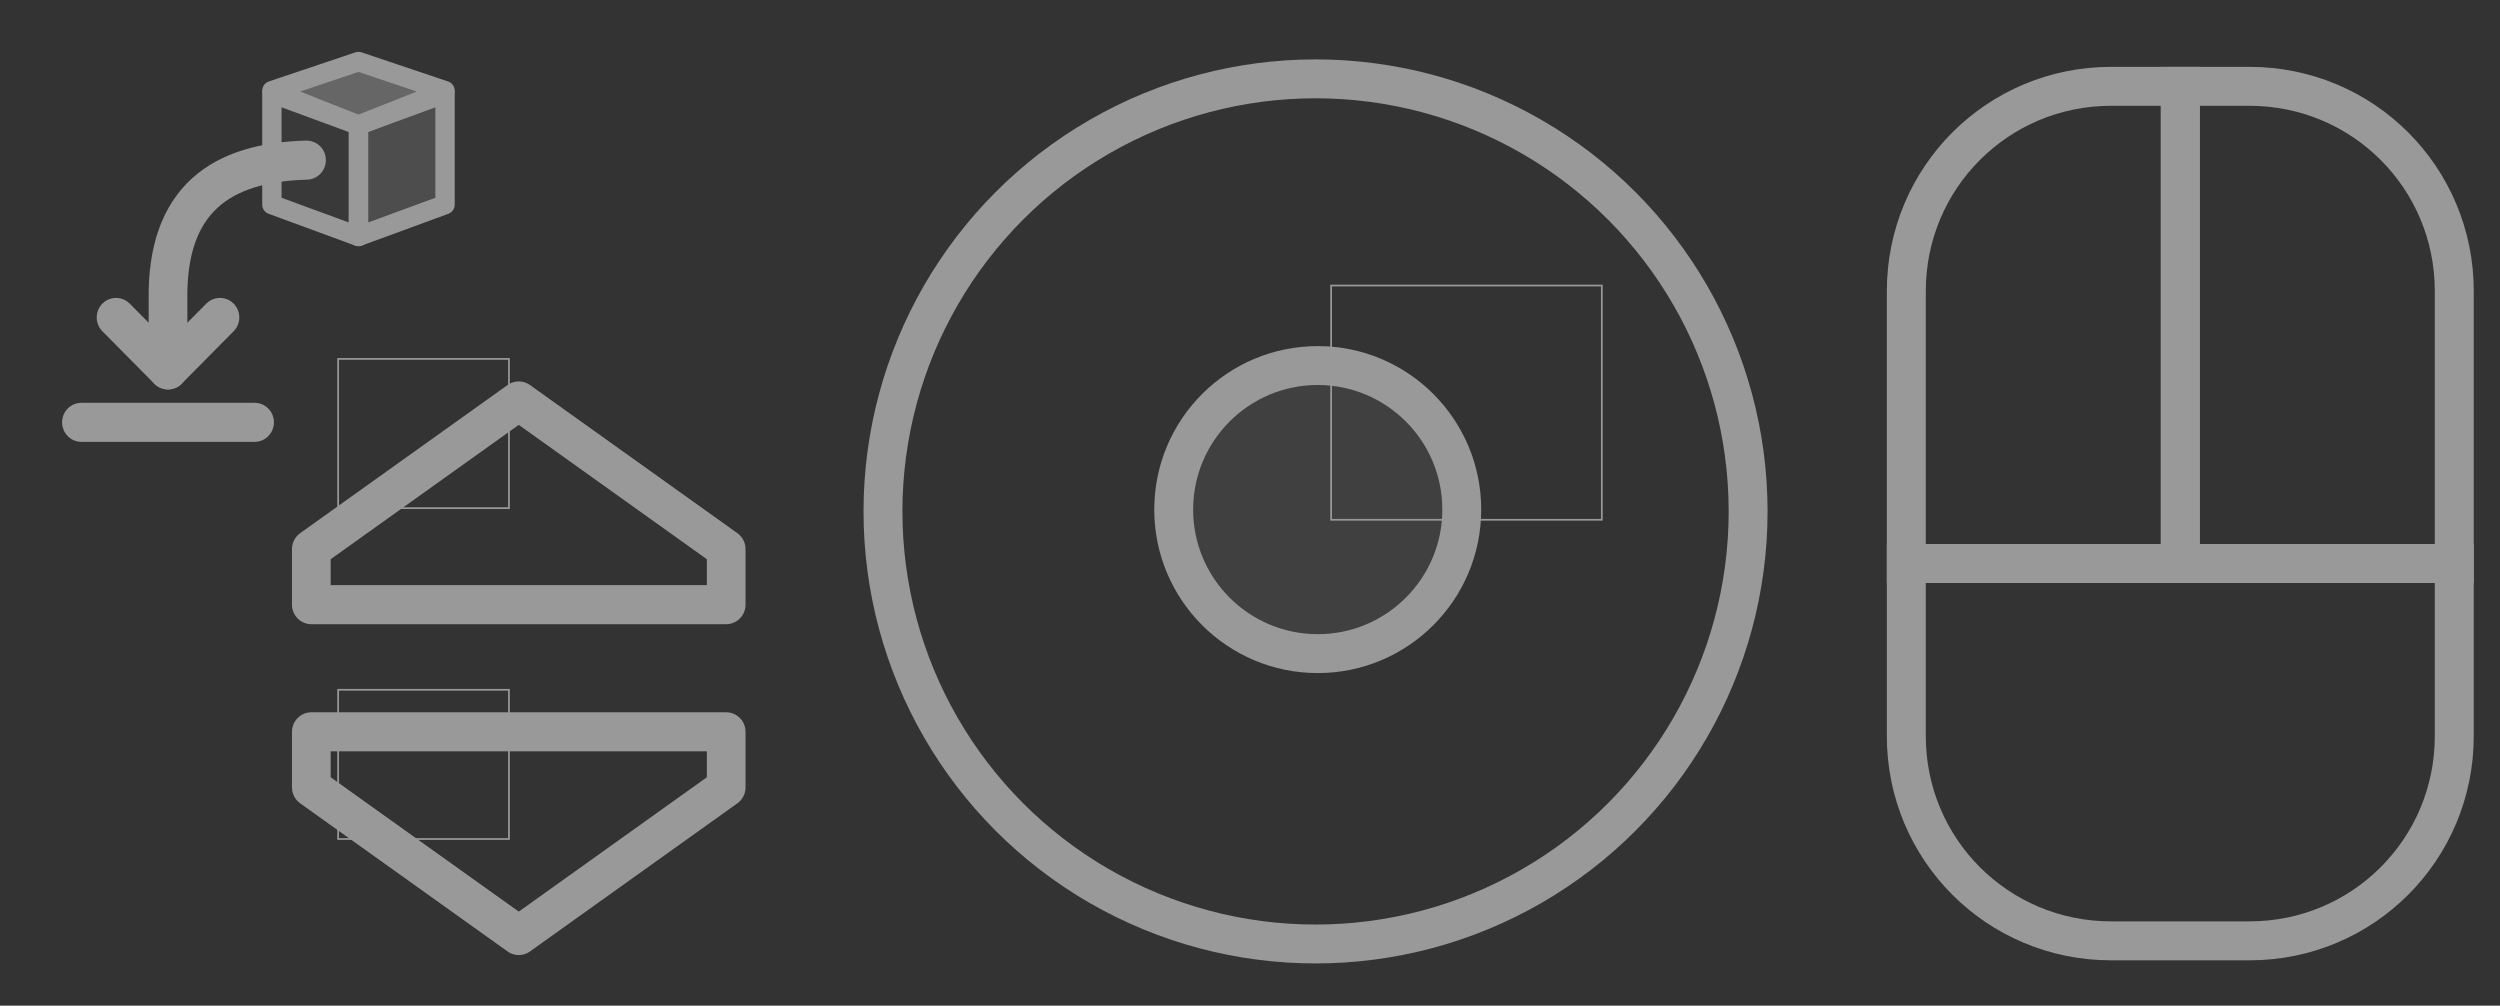 <?xml version="1.0" encoding="UTF-8" standalone="no"?>
<!-- Created with Inkscape (http://www.inkscape.org/) -->

<svg
   xmlns:dc="http://purl.org/dc/elements/1.1/"
   xmlns:cc="http://creativecommons.org/ns#"
   xmlns:rdf="http://www.w3.org/1999/02/22-rdf-syntax-ns#"
   xmlns:svg="http://www.w3.org/2000/svg"
   xmlns="http://www.w3.org/2000/svg"
   xmlns:sodipodi="http://sodipodi.sourceforge.net/DTD/sodipodi-0.dtd"
   xmlns:inkscape="http://www.inkscape.org/namespaces/inkscape"
   width="385.678mm"
   height="155.143mm"
   viewBox="0 0 385.678 155.143"
   version="1.1"
   id="svg8"
   inkscape:version="0.92.1 r15371"
   sodipodi:docname="controls.svg"
   inkscape:export-filename="/home/warr/git/gitlab.com/sztest/szutilpack/szutil_controlhud/textures/szutil_controlhud_base.png"
   inkscape:export-xdpi="21.074575"
   inkscape:export-ydpi="21.074575">
  <rect x="0" y="0" width="385.678" height="155.143" fill="#333333" stroke="none"/>
  <defs
     id="defs2">
    <filter
       height="1.593"
       y="-0.296"
       width="2.032"
       x="-0.516"
       id="filter5306"
       style="color-interpolation-filters:sRGB"
       inkscape:collect="always">
      <feGaussianBlur
         id="feGaussianBlur5308"
         stdDeviation="4.755"
         inkscape:collect="always" />
    </filter>
    <filter
       height="1.593"
       y="-0.296"
       width="2.032"
       x="-0.516"
       id="filter5310"
       style="color-interpolation-filters:sRGB"
       inkscape:collect="always">
      <feGaussianBlur
         id="feGaussianBlur5312"
         stdDeviation="4.755"
         inkscape:collect="always" />
    </filter>
    <filter
       height="1.535"
       y="-0.268"
       width="1.589"
       x="-0.294"
       id="filter5302"
       style="color-interpolation-filters:sRGB"
       inkscape:collect="always">
      <feGaussianBlur
         id="feGaussianBlur5304"
         stdDeviation="4.755"
         inkscape:collect="always" />
    </filter>
    <filter
       height="2.149"
       y="-0.574"
       width="1.457"
       x="-0.228"
       id="filter5298"
       style="color-interpolation-filters:sRGB"
       inkscape:collect="always">
      <feGaussianBlur
         id="feGaussianBlur5300"
         stdDeviation="4.755"
         inkscape:collect="always" />
    </filter>
    <filter
       height="1.687"
       y="-0.344"
       width="1.712"
       x="-0.356"
       id="filter5330"
       style="color-interpolation-filters:sRGB"
       inkscape:collect="always">
      <feGaussianBlur
         id="feGaussianBlur5332"
         stdDeviation="4.755"
         inkscape:collect="always" />
    </filter>
    <filter
       height="1.687"
       y="-0.344"
       width="1.712"
       x="-0.356"
       id="filter5322"
       style="color-interpolation-filters:sRGB"
       inkscape:collect="always">
      <feGaussianBlur
         id="feGaussianBlur5324"
         stdDeviation="4.755"
         inkscape:collect="always" />
    </filter>
    <filter
       height="1.712"
       y="-0.356"
       width="1.687"
       x="-0.344"
       id="filter5318"
       style="color-interpolation-filters:sRGB"
       inkscape:collect="always">
      <feGaussianBlur
         id="feGaussianBlur5320"
         stdDeviation="4.755"
         inkscape:collect="always" />
    </filter>
    <filter
       inkscape:collect="always"
       style="color-interpolation-filters:sRGB"
       id="filter5711"
       x="-0.175"
       width="1.351"
       y="-0.101"
       height="1.202">
      <feGaussianBlur
         inkscape:collect="always"
         stdDeviation="3.086"
         id="feGaussianBlur5713" />
    </filter>
    <filter
       inkscape:collect="always"
       style="color-interpolation-filters:sRGB"
       id="filter5715"
       x="-0.175"
       width="1.351"
       y="-0.101"
       height="1.202">
      <feGaussianBlur
         inkscape:collect="always"
         stdDeviation="3.086"
         id="feGaussianBlur5717" />
    </filter>
    <filter
       inkscape:collect="always"
       style="color-interpolation-filters:sRGB"
       id="filter5939"
       x="-0.09"
       width="1.179"
       y="-0.079"
       height="1.158">
      <feGaussianBlur
         inkscape:collect="always"
         stdDeviation="1.264"
         id="feGaussianBlur5941" />
    </filter>
    <filter
       inkscape:collect="always"
       style="color-interpolation-filters:sRGB"
       id="filter7542">
      <feGaussianBlur
         inkscape:collect="always"
         stdDeviation="3.963"
         id="feGaussianBlur7544" />
    </filter>
    <filter
       inkscape:collect="always"
       style="color-interpolation-filters:sRGB"
       id="filter7546">
      <feGaussianBlur
         inkscape:collect="always"
         stdDeviation="3.963"
         id="feGaussianBlur7548" />
    </filter>
    <filter
       inkscape:collect="always"
       style="color-interpolation-filters:sRGB"
       id="filter7550">
      <feGaussianBlur
         inkscape:collect="always"
         stdDeviation="3.963"
         id="feGaussianBlur7552" />
    </filter>
    <filter
       inkscape:collect="always"
       style="color-interpolation-filters:sRGB"
       id="filter7554">
      <feGaussianBlur
         inkscape:collect="always"
         stdDeviation="3.963"
         id="feGaussianBlur7556" />
    </filter>
    <filter
       inkscape:collect="always"
       style="color-interpolation-filters:sRGB"
       id="filter7558">
      <feGaussianBlur
         inkscape:collect="always"
         stdDeviation="14.978"
         id="feGaussianBlur7560" />
    </filter>
    <filter
       inkscape:collect="always"
       style="color-interpolation-filters:sRGB"
       id="filter7562"
       x="-0.161"
       width="1.322"
       y="-0.162"
       height="1.324">
      <feGaussianBlur
         inkscape:collect="always"
         stdDeviation="3.963"
         id="feGaussianBlur7564" />
    </filter>
    <filter
       inkscape:collect="always"
       style="color-interpolation-filters:sRGB"
       id="filter7566"
       x="-0.148"
       width="1.296"
       y="-0.116"
       height="1.232">
      <feGaussianBlur
         inkscape:collect="always"
         stdDeviation="6.247"
         id="feGaussianBlur7568" />
    </filter>
    <filter
       inkscape:collect="always"
       style="color-interpolation-filters:sRGB"
       id="filter7570"
       x="-0.143"
       width="1.285"
       y="-0.143"
       height="1.285">
      <feGaussianBlur
         inkscape:collect="always"
         stdDeviation="14.978"
         id="feGaussianBlur7572" />
    </filter>
    <filter
       inkscape:collect="always"
       style="color-interpolation-filters:sRGB"
       id="filter7574"
       x="-0.143"
       width="1.285"
       y="-0.143"
       height="1.285">
      <feGaussianBlur
         inkscape:collect="always"
         stdDeviation="3.963"
         id="feGaussianBlur7576" />
    </filter>
    <filter
       inkscape:collect="always"
       style="color-interpolation-filters:sRGB"
       id="filter7578"
       x="-0.143"
       width="1.285"
       y="-0.143"
       height="1.285">
      <feGaussianBlur
         inkscape:collect="always"
         stdDeviation="3.963"
         id="feGaussianBlur7580" />
    </filter>
    <filter
       inkscape:collect="always"
       style="color-interpolation-filters:sRGB"
       id="filter7582"
       x="-0.143"
       width="1.285"
       y="-0.143"
       height="1.285">
      <feGaussianBlur
         inkscape:collect="always"
         stdDeviation="3.963"
         id="feGaussianBlur7584" />
    </filter>
    <filter
       inkscape:collect="always"
       style="color-interpolation-filters:sRGB"
       id="filter7586"
       x="-0.187"
       width="1.374"
       y="-0.101"
       height="1.202">
      <feGaussianBlur
         inkscape:collect="always"
         stdDeviation="3.963"
         id="feGaussianBlur7588" />
    </filter>
    <filter
       inkscape:collect="always"
       style="color-interpolation-filters:sRGB"
       id="filter7590"
       x="-0.187"
       width="1.374"
       y="-0.101"
       height="1.202">
      <feGaussianBlur
         inkscape:collect="always"
         stdDeviation="3.963"
         id="feGaussianBlur7592" />
    </filter>
    <filter
       inkscape:collect="always"
       style="color-interpolation-filters:sRGB"
       id="filter7594"
       x="-0.101"
       width="1.202"
       y="-0.187"
       height="1.374">
      <feGaussianBlur
         inkscape:collect="always"
         stdDeviation="3.963"
         id="feGaussianBlur7596" />
    </filter>
    <filter
       inkscape:collect="always"
       style="color-interpolation-filters:sRGB"
       id="filter7598"
       x="-0.101"
       width="1.202"
       y="-0.187"
       height="1.374">
      <feGaussianBlur
         inkscape:collect="always"
         stdDeviation="3.963"
         id="feGaussianBlur7600" />
    </filter>
  </defs>
  <sodipodi:namedview
     id="base"
     pagecolor="#ffffff"
     bordercolor="#666666"
     borderopacity="1.0"
     inkscape:pageopacity="0.0"
     inkscape:pageshadow="2"
     inkscape:zoom="0.57008372"
     inkscape:cx="702.52839"
     inkscape:cy="293.1827"
     inkscape:document-units="mm"
     inkscape:current-layer="layer1"
     showgrid="false"
     inkscape:snap-global="true"
     inkscape:pagecheckerboard="true"
     inkscape:snap-bbox="true"
     inkscape:snap-object-midpoints="true"
     inkscape:snap-center="true"
     fit-margin-top="0"
     fit-margin-left="0"
     fit-margin-right="0"
     fit-margin-bottom="0" />
  <g
     inkscape:label="Base"
     inkscape:groupmode="layer"
     id="layer1"
     transform="translate(281.793,-86.513)"
     style="display:inline">
    <g
       id="g4682"
       transform="matrix(1.908,0,0,1.908,-165.969,-82.565)"
       style="opacity:0.5;fill:none;fill-opacity:1;stroke:#ffffff;stroke-width:3.144;stroke-linejoin:miter;stroke-miterlimit:4;stroke-dasharray:none;stroke-opacity:1;paint-order:fill markers stroke">
      <path
         transform="scale(0.265)"
         id="path4670"
         d="m 352.568,506.326 v 52.654 c 0,34.615 27.867,62.482 62.482,62.482 h 42.227 c 34.615,0 62.482,-27.867 62.482,-62.482 v -52.654 z"
         style="color:#000000;display:inline;overflow:visible;visibility:visible;fill:none;fill-opacity:1;fill-rule:evenodd;stroke:#ffffff;stroke-width:11.883;stroke-linecap:round;stroke-linejoin:miter;stroke-miterlimit:4;stroke-dasharray:none;stroke-dashoffset:0;stroke-opacity:1;marker:none;marker-start:none;marker-mid:none;marker-end:none;paint-order:fill markers stroke;enable-background:accumulate"
         inkscape:connector-curvature="0" />
      <path
         transform="scale(0.265)"
         id="path4677"
         d="m 436.164,360.738 h -21.113 c -34.615,0 -62.482,27.867 -62.482,62.482 v 83.105 h 83.596 z"
         style="color:#000000;display:inline;overflow:visible;visibility:visible;fill:none;fill-opacity:1;fill-rule:evenodd;stroke:#ffffff;stroke-width:11.883;stroke-linecap:round;stroke-linejoin:miter;stroke-miterlimit:4;stroke-dasharray:none;stroke-dashoffset:0;stroke-opacity:1;marker:none;marker-start:none;marker-mid:none;marker-end:none;paint-order:fill markers stroke;enable-background:accumulate"
         inkscape:connector-curvature="0" />
      <path
         transform="scale(0.265)"
         id="rect4637"
         d="m 436.164,360.738 v 145.588 h 83.596 V 423.221 c 0,-34.615 -27.867,-62.482 -62.482,-62.482 z"
         style="color:#000000;display:inline;overflow:visible;visibility:visible;fill:none;fill-opacity:1;fill-rule:evenodd;stroke:#ffffff;stroke-width:11.883;stroke-linecap:round;stroke-linejoin:miter;stroke-miterlimit:4;stroke-dasharray:none;stroke-dashoffset:0;stroke-opacity:1;marker:none;marker-start:none;marker-mid:none;marker-end:none;paint-order:fill markers stroke;enable-background:accumulate"
         inkscape:connector-curvature="0" />
    </g>
    <g
       style="display:inline;opacity:0.5"
       inkscape:label="Layer 2"
       id="layer2-8"
       transform="translate(-146.573,97.675)">
      <path
         inkscape:connector-curvature="0"
         id="path7055-9"
         d=""
         style="fill:#ffffff;fill-opacity:1;stroke:#ffffff;stroke-width:1;stroke-miterlimit:4;stroke-dasharray:none;stroke-opacity:1" />
      <path
         inkscape:connector-curvature="0"
         id="path7035-2"
         d=""
         style="fill:#ffffff;fill-opacity:1;stroke:#ffffff;stroke-width:1;stroke-miterlimit:4;stroke-dasharray:none;stroke-opacity:1" />
      <path
         inkscape:connector-curvature="0"
         id="path7005-6"
         d=""
         style="fill:#ffffff;fill-opacity:1;stroke:#ffffff;stroke-width:1;stroke-miterlimit:4;stroke-dasharray:none;stroke-opacity:1" />
      <path
         inkscape:connector-curvature="0"
         id="path5127-6"
         d=""
         style="fill:#ffffff;fill-opacity:1;stroke:#ffffff;stroke-width:1;stroke-miterlimit:4;stroke-dasharray:none;stroke-opacity:1" />
      <flowRoot
         transform="scale(0.265)"
         style="font-style:normal;font-variant:normal;font-weight:normal;font-stretch:normal;font-size:40px;line-height:1.25;font-family:'Bitstream Vera Sans';-inkscape-font-specification:'Bitstream Vera Sans';text-align:center;letter-spacing:0px;word-spacing:0px;text-anchor:middle;fill:none;fill-opacity:1;stroke:#ffffff;stroke-opacity:1"
         id="flowRoot4718-4"
         xml:space="preserve"><flowRegion
           style="fill:none;fill-opacity:1;stroke:#ffffff;stroke-opacity:1"
           id="flowRegion4720-9"><rect
             style="fill:none;fill-opacity:1;stroke:#ffffff;stroke-opacity:1"
             y="124.101"
             x="264.66"
             height="136.371"
             width="157.584"
             id="rect4722-5" /></flowRegion><flowPara
           id="flowPara4724-0" /></flowRoot>      <circle
         r="66.734"
         cy="67.735"
         cx="67.731"
         id="path5898"
         style="fill:none;fill-opacity:0.125;stroke:#ffffff;stroke-width:6;stroke-linecap:round;stroke-linejoin:miter;stroke-miterlimit:4;stroke-dasharray:none;stroke-opacity:1" />
      <circle
         r="22.22"
         cy="67.452"
         cx="68.069"
         id="path5898-8"
         style="display:inline;fill:#ffffff;fill-opacity:0.125;stroke:#ffffff;stroke-width:6;stroke-linecap:round;stroke-linejoin:miter;stroke-miterlimit:4;stroke-dasharray:none;stroke-opacity:1" />
    </g>
    <g
       id="g6316"
       transform="matrix(-0.631,0,0,0.637,-243.891,84.236)"
       style="stroke-width:1.576;opacity:0.5">
      <g
         transform="translate(-69.908,-4.212)"
         id="layer2-0"
         inkscape:label="Layer 2"
         style="display:inline;opacity:1;stroke-width:1.576">
        <path
           style="fill:#ffffff;fill-opacity:0.502;stroke:#ffffff;stroke-width:4.729;stroke-linecap:butt;stroke-linejoin:round;stroke-miterlimit:4;stroke-dasharray:none;stroke-opacity:1"
           d="m 21.167,29.762 21.167,-7.056 21.167,7.056 -21.167,8.338 z"
           id="path4693"
           inkscape:connector-curvature="0"
           sodipodi:nodetypes="ccccc" />
        <path
           style="fill:#ffffff;fill-opacity:0.251;stroke:#ffffff;stroke-width:4.729;stroke-linecap:butt;stroke-linejoin:round;stroke-miterlimit:4;stroke-dasharray:none;stroke-opacity:1"
           d="m 21.167,30.403 v 26.939 l 21.167,7.697 V 38.1 Z"
           id="path4699"
           inkscape:connector-curvature="0" />
        <path
           style="fill:#ffffff;fill-opacity:0.063;stroke:#ffffff;stroke-width:4.729;stroke-linecap:butt;stroke-linejoin:round;stroke-miterlimit:4;stroke-dasharray:none;stroke-opacity:1"
           d="m 42.333,38.1 v 26.939 l 21.167,-7.697 V 30.403 Z"
           id="path4701"
           inkscape:connector-curvature="0" />
        <path
           style="fill:none;stroke:#ffffff;stroke-width:9.459;stroke-linecap:round;stroke-linejoin:miter;stroke-miterlimit:4;stroke-dasharray:none;stroke-opacity:1"
           d="M 110.067,110.067 H 67.733"
           id="path4727"
           inkscape:connector-curvature="0" />
        <path
           style="fill:none;stroke:#ffffff;stroke-width:9.459;stroke-linecap:round;stroke-linejoin:miter;stroke-miterlimit:4;stroke-dasharray:none;stroke-opacity:1"
           d="M 88.9,97.367 V 80.433 C 89.264,55.921 75.774,47.13 55.033,46.567"
           id="path4729"
           inkscape:connector-curvature="0"
           sodipodi:nodetypes="ccc" />
        <path
           style="fill:none;stroke:#ffffff;stroke-width:9.459;stroke-linecap:round;stroke-linejoin:round;stroke-miterlimit:4;stroke-dasharray:none;stroke-opacity:1"
           d="m 101.6,84.667 -12.7,12.7 -12.7,-12.7"
           id="path4737"
           inkscape:connector-curvature="0" />
      </g>
      <g
         transform="translate(7.694)"
         style="opacity:1;stroke-width:1.576"
         id="g4750">
        <g
           style="display:inline;stroke-width:1.576"
           inkscape:label="Layer 2"
           id="layer2"
           transform="translate(-142.191,137.743)">
          <path
             inkscape:connector-curvature="0"
             id="path7055"
             d=""
             style="fill:#ffffff;fill-opacity:1;stroke:#ffffff;stroke-width:1.576;stroke-miterlimit:4;stroke-dasharray:none;stroke-opacity:1" />
          <path
             inkscape:connector-curvature="0"
             id="path7035"
             d=""
             style="fill:#ffffff;fill-opacity:1;stroke:#ffffff;stroke-width:1.576;stroke-miterlimit:4;stroke-dasharray:none;stroke-opacity:1" />
          <path
             inkscape:connector-curvature="0"
             id="path7005"
             d=""
             style="fill:#ffffff;fill-opacity:1;stroke:#ffffff;stroke-width:1.576;stroke-miterlimit:4;stroke-dasharray:none;stroke-opacity:1" />
          <path
             inkscape:connector-curvature="0"
             id="path5127"
             d=""
             style="fill:#ffffff;fill-opacity:1;stroke:#ffffff;stroke-width:1.576;stroke-miterlimit:4;stroke-dasharray:none;stroke-opacity:1" />
          <flowRoot
             transform="scale(0.265)"
             style="font-style:normal;font-variant:normal;font-weight:normal;font-stretch:normal;font-size:40px;line-height:1.25;font-family:'Bitstream Vera Sans';-inkscape-font-specification:'Bitstream Vera Sans';text-align:center;letter-spacing:0px;word-spacing:0px;text-anchor:middle;fill:none;fill-opacity:1;stroke:#ffffff;stroke-width:1.576;stroke-opacity:1"
             id="flowRoot4718"
             xml:space="preserve"><flowRegion
               style="fill:none;fill-opacity:1;stroke:#ffffff;stroke-width:1.576;stroke-opacity:1"
               id="flowRegion4720"><rect
                 style="fill:none;fill-opacity:1;stroke:#ffffff;stroke-width:1.576;stroke-opacity:1"
                 y="124.101"
                 x="264.66"
                 height="136.371"
                 width="157.584"
                 id="rect4722" /></flowRegion><flowPara
               id="flowPara4724"
               style="stroke-width:1.576" /></flowRoot>          <path
             inkscape:connector-curvature="0"
             id="path5426"
             d="M 17.019,43.065 V 56.521 L 67.733,92.401 118.448,56.521 V 43.065 Z"
             style="display:inline;fill:none;stroke:#ffffff;stroke-width:9.459;stroke-linecap:butt;stroke-linejoin:round;stroke-miterlimit:4;stroke-dasharray:none;stroke-opacity:1" />
        </g>
        <g
           id="g4326"
           transform="translate(-142.191,57.612)"
           style="stroke-width:1.576">
          <g
             style="display:inline;stroke-width:1.576"
             inkscape:label="Layer 3"
             id="layer1-2" />
          <g
             style="display:inline;stroke-width:1.576"
             inkscape:label="Layer 2"
             id="layer2-1">
            <path
               inkscape:connector-curvature="0"
               id="path7055-7"
               d=""
               style="fill:#ffffff;fill-opacity:1;stroke:#ffffff;stroke-width:1.576;stroke-miterlimit:4;stroke-dasharray:none;stroke-opacity:1" />
            <path
               inkscape:connector-curvature="0"
               id="path7035-8"
               d=""
               style="fill:#ffffff;fill-opacity:1;stroke:#ffffff;stroke-width:1.576;stroke-miterlimit:4;stroke-dasharray:none;stroke-opacity:1" />
            <path
               inkscape:connector-curvature="0"
               id="path7005-5"
               d=""
               style="fill:#ffffff;fill-opacity:1;stroke:#ffffff;stroke-width:1.576;stroke-miterlimit:4;stroke-dasharray:none;stroke-opacity:1" />
            <path
               inkscape:connector-curvature="0"
               id="path5127-7"
               d=""
               style="fill:#ffffff;fill-opacity:1;stroke:#ffffff;stroke-width:1.576;stroke-miterlimit:4;stroke-dasharray:none;stroke-opacity:1" />
            <flowRoot
               transform="scale(0.265)"
               style="font-style:normal;font-variant:normal;font-weight:normal;font-stretch:normal;font-size:40px;line-height:1.25;font-family:'Bitstream Vera Sans';-inkscape-font-specification:'Bitstream Vera Sans';text-align:center;letter-spacing:0px;word-spacing:0px;text-anchor:middle;fill:none;fill-opacity:1;stroke:#ffffff;stroke-width:1.576;stroke-opacity:1"
               id="flowRoot4718-41"
               xml:space="preserve"><flowRegion
                 style="fill:none;fill-opacity:1;stroke:#ffffff;stroke-width:1.576;stroke-opacity:1"
                 id="flowRegion4720-8"><rect
                   style="fill:none;fill-opacity:1;stroke:#ffffff;stroke-width:1.576;stroke-opacity:1"
                   y="124.101"
                   x="264.66"
                   height="136.371"
                   width="157.584"
                   id="rect4722-59" /></flowRegion><flowPara
                 id="flowPara4724-7"
                 style="stroke-width:1.576" /></flowRoot>            <path
               inkscape:connector-curvature="0"
               id="path5426-5"
               d="M 17.019,92.401 V 78.946 L 67.733,43.065 118.448,78.946 v 13.455 z"
               style="display:inline;fill:none;stroke:#ffffff;stroke-width:9.459;stroke-linecap:butt;stroke-linejoin:round;stroke-miterlimit:4;stroke-dasharray:none;stroke-opacity:1" />
          </g>
        </g>
      </g>
    </g>
    <g
       id="g4509"
       transform="translate(44.788,104.862)"
       style="opacity:0.5">
      <g
         style="display:none"
         transform="translate(3.646,-82.128)"
         id="layer1-1"
         inkscape:label="Base">
        <g
           style="opacity:0.5;fill:#000000;fill-opacity:1;stroke:#ffffff;stroke-width:2;stroke-linejoin:miter;stroke-miterlimit:4;stroke-dasharray:none;stroke-opacity:1;paint-order:fill markers stroke"
           transform="translate(59.439,0.748)"
           id="g4647-3">
          <path
             sodipodi:nodetypes="ccccccccc"
             style="color:#000000;display:inline;overflow:visible;visibility:visible;fill:#000000;fill-opacity:1;fill-rule:evenodd;stroke:#ffffff;stroke-width:2;stroke-linecap:round;stroke-linejoin:miter;stroke-miterlimit:4;stroke-dasharray:none;stroke-dashoffset:0;stroke-opacity:1;marker:none;marker-start:none;marker-mid:none;marker-end:none;paint-order:fill markers stroke;enable-background:accumulate"
             d="m 33.142,94.073 -16.032,13.741 h 5.341 v 8.779 L 33.141,127.284 43.832,116.593 v -8.779 h 5.341 z"
             id="path4485-67"
             inkscape:connector-curvature="0" />
          <path
             sodipodi:nodetypes="ccccccccc"
             style="color:#000000;display:inline;overflow:visible;visibility:visible;fill:#000000;fill-opacity:1;fill-rule:evenodd;stroke:#ffffff;stroke-width:2;stroke-linecap:round;stroke-linejoin:miter;stroke-miterlimit:4;stroke-dasharray:none;stroke-dashoffset:0;stroke-opacity:1;marker:none;marker-start:none;marker-mid:none;marker-end:none;paint-order:fill markers stroke;enable-background:accumulate"
             d="m 66.352,127.284 -13.741,-16.032 v 5.341 h -8.779 L 33.141,127.284 43.832,137.974 h 8.779 v 5.341 z"
             id="path4485-6-5"
             inkscape:connector-curvature="0" />
          <path
             sodipodi:nodetypes="ccccccccc"
             style="color:#000000;display:inline;overflow:visible;visibility:visible;fill:#000000;fill-opacity:1;fill-rule:evenodd;stroke:#ffffff;stroke-width:2;stroke-linecap:round;stroke-linejoin:miter;stroke-miterlimit:4;stroke-dasharray:none;stroke-dashoffset:0;stroke-opacity:1;marker:none;marker-start:none;marker-mid:none;marker-end:none;paint-order:fill markers stroke;enable-background:accumulate"
             d="m 33.141,160.494 16.032,-13.741 h -5.341 v -8.779 L 33.141,127.284 22.451,137.974 v 8.779 h -5.341 z"
             id="path4485-5-3"
             inkscape:connector-curvature="0" />
          <path
             sodipodi:nodetypes="ccccccccc"
             style="color:#000000;display:inline;overflow:visible;visibility:visible;fill:#000000;fill-opacity:1;fill-rule:evenodd;stroke:#ffffff;stroke-width:2;stroke-linecap:round;stroke-linejoin:miter;stroke-miterlimit:4;stroke-dasharray:none;stroke-dashoffset:0;stroke-opacity:1;marker:none;marker-start:none;marker-mid:none;marker-end:none;paint-order:fill markers stroke;enable-background:accumulate"
             d="m -0.069,127.283 13.741,16.032 v -5.341 h 8.779 L 33.141,127.284 22.451,116.593 h -8.779 v -5.341 z"
             id="path4485-6-3-5"
             inkscape:connector-curvature="0" />
        </g>
        <g
           style="opacity:0.5;fill:#000000;fill-opacity:1;stroke:#ffffff;stroke-width:2;stroke-linejoin:miter;stroke-miterlimit:4;stroke-dasharray:none;stroke-opacity:1;paint-order:fill markers stroke"
           transform="translate(39.021,-1.905)"
           id="g4682-6">
          <path
             inkscape:connector-curvature="0"
             style="color:#000000;display:inline;overflow:visible;visibility:visible;fill:#000000;fill-opacity:1;fill-rule:evenodd;stroke:#ffffff;stroke-width:7.559;stroke-linecap:round;stroke-linejoin:miter;stroke-miterlimit:4;stroke-dasharray:none;stroke-dashoffset:0;stroke-opacity:1;marker:none;marker-start:none;marker-mid:none;marker-end:none;paint-order:fill markers stroke;enable-background:accumulate"
             d="m 352.568,506.326 v 52.654 c 0,34.615 27.867,62.482 62.482,62.482 h 42.227 c 34.615,0 62.482,-27.867 62.482,-62.482 v -52.654 z"
             id="path4670-2"
             transform="scale(0.265)" />
          <path
             inkscape:connector-curvature="0"
             style="color:#000000;display:inline;overflow:visible;visibility:visible;fill:#000000;fill-opacity:1;fill-rule:evenodd;stroke:#ffffff;stroke-width:7.559;stroke-linecap:round;stroke-linejoin:miter;stroke-miterlimit:4;stroke-dasharray:none;stroke-dashoffset:0;stroke-opacity:1;marker:none;marker-start:none;marker-mid:none;marker-end:none;paint-order:fill markers stroke;enable-background:accumulate"
             d="m 436.164,360.738 h -21.113 c -34.615,0 -62.482,27.867 -62.482,62.482 v 83.105 h 83.596 z"
             id="path4677-9"
             transform="scale(0.265)" />
          <path
             inkscape:connector-curvature="0"
             style="color:#000000;display:inline;overflow:visible;visibility:visible;fill:#000000;fill-opacity:1;fill-rule:evenodd;stroke:#ffffff;stroke-width:7.559;stroke-linecap:round;stroke-linejoin:miter;stroke-miterlimit:4;stroke-dasharray:none;stroke-dashoffset:0;stroke-opacity:1;marker:none;marker-start:none;marker-mid:none;marker-end:none;paint-order:fill markers stroke;enable-background:accumulate"
             d="m 436.164,360.738 v 145.588 h 83.596 V 423.221 c 0,-34.615 -27.867,-62.482 -62.482,-62.482 z"
             id="rect4637-1"
             transform="scale(0.265)" />
        </g>
        <g
           style="opacity:0.5;fill:#000000;fill-opacity:1;stroke:#ffffff;stroke-width:1.728;stroke-linejoin:miter;stroke-miterlimit:4;stroke-dasharray:none;stroke-opacity:1;paint-order:fill markers stroke"
           transform="matrix(1.132,0,0,1.184,12.364,-29.128)"
           id="g4692-2">
          <path
             style="color:#000000;display:inline;overflow:visible;visibility:visible;fill:#000000;fill-opacity:1;fill-rule:evenodd;stroke:#ffffff;stroke-width:1.728;stroke-linecap:round;stroke-linejoin:miter;stroke-miterlimit:4;stroke-dasharray:none;stroke-dashoffset:0;stroke-opacity:1;marker:none;marker-start:none;marker-mid:none;marker-end:none;paint-order:fill markers stroke;enable-background:accumulate"
             inkscape:transform-center-y="4.8002247"
             d="m 18.634,140.571 c -22.63,0 22.2,-19.201 16.65,-28.801 -5.55,-9.6 -27.75,-9.6 -33.3,0 -5.55,9.6 39.28,28.801 16.65,28.801 z"
             id="path4684-7"
             inkscape:connector-curvature="0"
             sodipodi:nodetypes="zaaz" />
          <path
             style="color:#000000;display:inline;overflow:visible;visibility:visible;fill:#000000;fill-opacity:1;fill-rule:evenodd;stroke:#ffffff;stroke-width:1.728;stroke-linecap:round;stroke-linejoin:miter;stroke-miterlimit:4;stroke-dasharray:none;stroke-dashoffset:0;stroke-opacity:1;marker:none;marker-start:none;marker-mid:none;marker-end:none;paint-order:fill markers stroke;enable-background:accumulate"
             inkscape:transform-center-y="-3.3162682"
             d="m 18.015,149.624 c 7.261,0 17.306,-9.464 21.492,-3.539 3.261,4.615 -8.209,14.831 -8.209,14.831 H 4.732 c 0,0 -11.471,-10.216 -8.209,-14.831 4.187,-5.924 14.232,3.539 21.492,3.539 z"
             id="path4686-0"
             inkscape:connector-curvature="0"
             sodipodi:nodetypes="aaccaa" />
        </g>
      </g>
      <g
         style="display:none"
         transform="translate(10.439,10.412)"
         inkscape:label="RMB"
         id="layer2-89">
        <path
           id="rect4637-9"
           d="M 147.63,1 V 39.52 H 169.748 V 17.532 c 0,-9.159 -7.373,-16.532 -16.532,-16.532 z"
           style="color:#000000;display:inline;overflow:visible;visibility:visible;opacity:0.75;fill:#fff600;fill-opacity:1;fill-rule:evenodd;stroke:none;stroke-width:2;stroke-linecap:round;stroke-linejoin:miter;stroke-miterlimit:4;stroke-dasharray:none;stroke-dashoffset:0;stroke-opacity:1;marker:none;marker-start:none;marker-mid:none;marker-end:none;paint-order:fill markers stroke;filter:url(#filter5306);enable-background:accumulate"
           inkscape:connector-curvature="0" />
      </g>
      <g
         style="display:none"
         inkscape:label="LMB"
         id="layer9">
        <path
           id="path4677-7"
           d="m 147.63,1 h -5.586 c -9.159,0 -16.532,7.373 -16.532,16.532 v 21.988 h 22.118 z"
           style="color:#000000;display:inline;overflow:visible;visibility:visible;opacity:0.75;fill:#fff600;fill-opacity:1;fill-rule:evenodd;stroke:none;stroke-width:2;stroke-linecap:round;stroke-linejoin:miter;stroke-miterlimit:4;stroke-dasharray:none;stroke-dashoffset:0;stroke-opacity:1;marker:none;marker-start:none;marker-mid:none;marker-end:none;paint-order:fill markers stroke;filter:url(#filter5310);enable-background:accumulate"
           inkscape:connector-curvature="0"
           transform="translate(10.439,10.412)" />
      </g>
      <g
         style="display:none"
         inkscape:label="Jump"
         id="layer3">
        <path
           sodipodi:nodetypes="zaaz"
           inkscape:connector-curvature="0"
           id="path4684-0"
           d="m 26.664,44.76 c -25.617,0 25.13,-22.733 18.848,-34.099 -6.283,-11.366 -31.413,-11.366 -37.695,0 C 1.534,22.027 52.28,44.76 26.664,44.76 Z"
           inkscape:transform-center-y="4.8002247"
           style="color:#000000;display:inline;overflow:visible;visibility:visible;opacity:0.75;fill:#fff600;fill-opacity:1;fill-rule:evenodd;stroke:none;stroke-width:2;stroke-linecap:round;stroke-linejoin:miter;stroke-miterlimit:4;stroke-dasharray:none;stroke-dashoffset:0;stroke-opacity:1;marker:none;marker-start:none;marker-mid:none;marker-end:none;paint-order:fill markers stroke;filter:url(#filter5302);enable-background:accumulate"
           transform="translate(10.439,10.412)" />
      </g>
      <g
         style="display:none"
         inkscape:label="Sneak"
         id="layer4">
        <path
           sodipodi:nodetypes="aaccaa"
           inkscape:connector-curvature="0"
           id="path4686-2"
           d="m 25.963,55.479 c 8.219,0 19.589,-11.204 24.329,-4.19 3.692,5.464 -9.293,17.559 -9.293,17.559 H 10.927 c 0,0 -12.985,-12.095 -9.293,-17.559 4.739,-7.014 16.11,4.19 24.329,4.19 z"
           inkscape:transform-center-y="-3.3162682"
           style="color:#000000;display:inline;overflow:visible;visibility:visible;opacity:0.75;fill:#fff600;fill-opacity:1;fill-rule:evenodd;stroke:none;stroke-width:2;stroke-linecap:round;stroke-linejoin:miter;stroke-miterlimit:4;stroke-dasharray:none;stroke-dashoffset:0;stroke-opacity:1;marker:none;marker-start:none;marker-mid:none;marker-end:none;paint-order:fill markers stroke;filter:url(#filter5298);enable-background:accumulate"
           transform="translate(10.439,10.412)" />
      </g>
      <g
         style="display:none"
         inkscape:label="Up"
         id="layer5">
        <path
           inkscape:connector-curvature="0"
           id="path4485-60"
           d="m 85.788,2.281 -16.032,13.741 h 5.341 v 8.779 l 10.691,10.691 10.691,-10.691 v -8.779 h 5.341 z"
           style="color:#000000;display:inline;overflow:visible;visibility:visible;opacity:0.75;fill:#fff600;fill-opacity:1;fill-rule:evenodd;stroke:none;stroke-width:2;stroke-linecap:round;stroke-linejoin:miter;stroke-miterlimit:4;stroke-dasharray:none;stroke-dashoffset:0;stroke-opacity:1;marker:none;marker-start:none;marker-mid:none;marker-end:none;paint-order:fill markers stroke;filter:url(#filter5330);enable-background:accumulate"
           sodipodi:nodetypes="ccccccccc"
           transform="translate(10.439,10.412)" />
      </g>
      <g
         style="display:none"
         inkscape:label="Down"
         id="layer6">
        <path
           inkscape:connector-curvature="0"
           id="path4485-5-2"
           d="m 85.787,68.702 16.032,-13.741 h -5.341 v -8.779 L 85.788,35.492 75.097,46.182 v 8.779 h -5.341 z"
           style="color:#000000;display:inline;overflow:visible;visibility:visible;opacity:0.75;fill:#fff600;fill-opacity:1;fill-rule:evenodd;stroke:none;stroke-width:2;stroke-linecap:round;stroke-linejoin:miter;stroke-miterlimit:4;stroke-dasharray:none;stroke-dashoffset:0;stroke-opacity:1;marker:none;marker-start:none;marker-mid:none;marker-end:none;paint-order:fill markers stroke;filter:url(#filter5322);enable-background:accumulate"
           sodipodi:nodetypes="ccccccccc"
           transform="translate(10.439,10.412)" />
      </g>
      <g
         style="display:none"
         inkscape:label="Left"
         id="layer7">
        <path
           inkscape:connector-curvature="0"
           id="path4485-6-3-6"
           d="m 52.577,35.491 13.741,16.032 v -5.341 h 8.779 L 85.788,35.492 75.097,24.801 h -8.779 v -5.341 z"
           style="color:#000000;display:inline;overflow:visible;visibility:visible;opacity:0.75;fill:#fff600;fill-opacity:1;fill-rule:evenodd;stroke:none;stroke-width:2;stroke-linecap:round;stroke-linejoin:miter;stroke-miterlimit:4;stroke-dasharray:none;stroke-dashoffset:0;stroke-opacity:1;marker:none;marker-start:none;marker-mid:none;marker-end:none;paint-order:fill markers stroke;filter:url(#filter5318);enable-background:accumulate"
           sodipodi:nodetypes="ccccccccc"
           transform="translate(10.439,10.412)" />
      </g>
    </g>
  </g>
  <g
     inkscape:groupmode="layer"
     id="layer22"
     inkscape:label="Drop"
     style="display:none"
     sodipodi:insensitive="true"
     transform="translate(9.521,8.004)">
    <path
       style="fill:#ffff00;fill-opacity:0.753;stroke:none;stroke-width:1;stroke-miterlimit:4;stroke-dasharray:none;stroke-opacity:1;filter:url(#filter7542)"
       d=""
       id="path7055-9-4"
       inkscape:connector-curvature="0" />
    <path
       style="fill:#ffff00;fill-opacity:0.753;stroke:none;stroke-width:1;stroke-miterlimit:4;stroke-dasharray:none;stroke-opacity:1;filter:url(#filter7546)"
       d=""
       id="path7035-2-9"
       inkscape:connector-curvature="0" />
    <path
       style="fill:#ffff00;fill-opacity:0.753;stroke:none;stroke-width:1;stroke-miterlimit:4;stroke-dasharray:none;stroke-opacity:1;filter:url(#filter7550)"
       d=""
       id="path7005-6-2"
       inkscape:connector-curvature="0" />
    <path
       style="fill:#ffff00;fill-opacity:0.753;stroke:none;stroke-width:1;stroke-miterlimit:4;stroke-dasharray:none;stroke-opacity:1;filter:url(#filter7554)"
       d=""
       id="path5127-6-0"
       inkscape:connector-curvature="0" />
    <flowRoot
       xml:space="preserve"
       id="flowRoot4718-4-6"
       style="font-style:normal;font-variant:normal;font-weight:normal;font-stretch:normal;font-size:40px;line-height:1.25;font-family:'Bitstream Vera Sans';-inkscape-font-specification:'Bitstream Vera Sans';text-align:center;letter-spacing:0px;word-spacing:0px;text-anchor:middle;fill:#ffff00;fill-opacity:0.753;stroke:none;stroke-opacity:1;filter:url(#filter7558)"
       transform="matrix(0.265,0,0,0.265,125.699,3.159)"><flowRegion
         id="flowRegion4720-9-8"
         style="fill:#ffff00;fill-opacity:0.753;stroke:none;stroke-opacity:1"><rect
           id="rect4722-5-9"
           width="157.584"
           height="136.371"
           x="264.66"
           y="124.101"
           style="fill:#ffff00;fill-opacity:0.753;stroke:none;stroke-opacity:1" /></flowRegion><flowPara
         id="flowPara4724-0-2" /></flowRoot>    <g
       id="g6700"
       style="filter:url(#filter7562)">
      <path
         sodipodi:nodetypes="ccccc"
         inkscape:connector-curvature="0"
         id="path4693-5"
         d="M 59.152,6.004 45.79,1.507 32.427,6.004 l 13.363,5.315 z"
         style="fill:#ffff00;fill-opacity:0.753;stroke:none;stroke-width:3;stroke-linecap:butt;stroke-linejoin:round;stroke-miterlimit:4;stroke-dasharray:none;stroke-opacity:1" />
      <path
         inkscape:connector-curvature="0"
         id="path4699-0"
         d="M 59.152,6.413 V 23.584 L 45.79,28.49 V 11.319 Z"
         style="fill:#ffff00;fill-opacity:0.753;stroke:none;stroke-width:3;stroke-linecap:butt;stroke-linejoin:round;stroke-miterlimit:4;stroke-dasharray:none;stroke-opacity:1" />
      <path
         inkscape:connector-curvature="0"
         id="path4701-4"
         d="M 45.79,11.319 V 28.49 L 32.427,23.584 V 6.413 Z"
         style="fill:#ffff00;fill-opacity:0.753;stroke:none;stroke-width:3;stroke-linecap:butt;stroke-linejoin:round;stroke-miterlimit:4;stroke-dasharray:none;stroke-opacity:1" />
      <path
         id="path4727-8"
         transform="scale(0.265)"
         d="m 143.238,51.836 a 11.34,11.34 0 0 0 -0.789,0.008 C 116.157,52.565 92.77,58.551 75.842,73.945 58.914,89.34 50.145,113.325 50.609,144.93 v 13.061 L 39.699,146.98 a 11.34,11.34 0 0 0 -8.111,-3.477 11.34,11.34 0 0 0 -7.996,19.438 l 29.324,29.602 a 11.34,11.34 0 0 0 18.092,-0.018 L 100.312,162.941 A 11.341,11.341 0 1 0 84.197,146.98 l -10.91,11.012 v -13.314 -0.082 c -0.403,-27.445 6.491,-43.577 17.812,-53.873 C 102.421,80.427 119.873,75.15 143.068,74.514 a 11.34,11.34 0 0 0 0.17,-22.678 z M 11.441,204.811 a 11.34,11.34 0 1 0 0,22.678 H 112.455 a 11.34,11.34 0 1 0 0,-22.678 z"
         style="color:#000000;font-style:normal;font-variant:normal;font-weight:normal;font-stretch:normal;font-size:medium;line-height:normal;font-family:sans-serif;font-variant-ligatures:normal;font-variant-position:normal;font-variant-caps:normal;font-variant-numeric:normal;font-variant-alternates:normal;font-feature-settings:normal;text-indent:0;text-align:start;text-decoration:none;text-decoration-line:none;text-decoration-style:solid;text-decoration-color:#000000;letter-spacing:normal;word-spacing:normal;text-transform:none;writing-mode:lr-tb;direction:ltr;text-orientation:mixed;dominant-baseline:auto;baseline-shift:baseline;text-anchor:start;white-space:normal;shape-padding:0;clip-rule:nonzero;display:inline;overflow:visible;visibility:visible;opacity:1;isolation:auto;mix-blend-mode:normal;color-interpolation:sRGB;color-interpolation-filters:linearRGB;solid-color:#000000;solid-opacity:1;vector-effect:none;fill:#ffff00;fill-opacity:0.753;fill-rule:nonzero;stroke:none;stroke-width:22.677;stroke-linecap:round;stroke-linejoin:miter;stroke-miterlimit:4;stroke-dasharray:none;stroke-dashoffset:0;stroke-opacity:1;color-rendering:auto;image-rendering:auto;shape-rendering:auto;text-rendering:auto;enable-background:accumulate"
         inkscape:connector-curvature="0" />
    </g>
  </g>
  <g
     inkscape:groupmode="layer"
     id="layer23"
     inkscape:label="U"
     sodipodi:insensitive="true"
     style="display:none"
     transform="translate(9.521,8.004)">
    <path
       inkscape:connector-curvature="0"
       style="color:#000000;display:inline;overflow:visible;visibility:visible;fill:#ffff00;fill-opacity:0.753;fill-rule:evenodd;stroke:none;stroke-width:0.265;stroke-linecap:round;stroke-linejoin:round;stroke-miterlimit:4;stroke-dasharray:none;stroke-dashoffset:0;stroke-opacity:1;marker:none;marker-start:none;marker-mid:none;marker-end:none;filter:url(#filter7598);enable-background:accumulate"
       d="m 146.243,23.706 31.284,31.284 a 22.22,22.22 0 0 1 0.23,-0.247 22.22,22.22 0 0 1 31.424,-8e-6 22.22,22.22 0 0 1 0.19,0.21 l 31.247,-31.247 a 66.734,66.734 0 0 0 -94.375,2.9e-5 z"
       id="rect6532-3-2-3-5"
       inkscape:transform-center-x="-0.00018803476"
       inkscape:transform-center-y="-41.318513" />
  </g>
  <g
     inkscape:groupmode="layer"
     id="layer24"
     inkscape:label="D"
     sodipodi:insensitive="true"
     style="display:none"
     transform="translate(9.521,8.004)">
    <path
       inkscape:connector-curvature="0"
       style="color:#000000;display:inline;overflow:visible;visibility:visible;fill:#ffff00;fill-opacity:0.753;fill-rule:evenodd;stroke:none;stroke-width:0.265;stroke-linecap:round;stroke-linejoin:round;stroke-miterlimit:4;stroke-dasharray:none;stroke-dashoffset:0;stroke-opacity:1;marker:none;marker-start:none;marker-mid:none;marker-end:none;filter:url(#filter7594);enable-background:accumulate"
       d="M 240.618,118.082 209.334,86.797 a 22.22,22.22 0 0 1 -0.23,0.247 22.22,22.22 0 0 1 -31.424,6e-6 22.22,22.22 0 0 1 -0.19,-0.21 L 146.243,118.082 a 66.734,66.734 0 0 0 94.375,-4e-5 z"
       id="rect6532-3-9-8" />
  </g>
  <g
     inkscape:groupmode="layer"
     id="layer25"
     inkscape:label="L"
     sodipodi:insensitive="true"
     style="display:none"
     transform="translate(9.521,8.004)">
    <path
       inkscape:connector-curvature="0"
       style="color:#000000;display:inline;overflow:visible;visibility:visible;fill:#ffff00;fill-opacity:0.753;fill-rule:evenodd;stroke:none;stroke-width:0.265;stroke-linecap:round;stroke-linejoin:round;stroke-miterlimit:4;stroke-dasharray:none;stroke-dashoffset:0;stroke-opacity:1;marker:none;marker-start:none;marker-mid:none;marker-end:none;filter:url(#filter7590);enable-background:accumulate"
       d="m 146.243,118.081 31.284,-31.284 a 22.22,22.22 0 0 1 -0.247,-0.23 22.22,22.22 0 0 1 -1e-5,-31.424 22.22,22.22 0 0 1 0.21,-0.19 L 146.243,23.706 a 66.734,66.734 0 0 0 3e-5,94.375 z"
       id="rect6532-3-2-8"
       inkscape:transform-center-x="41.318506"
       inkscape:transform-center-y="-0.00019910226" />
  </g>
  <g
     inkscape:groupmode="layer"
     id="layer26"
     inkscape:label="R"
     sodipodi:insensitive="true"
     style="display:none"
     transform="translate(9.521,8.004)">
    <path
       inkscape:connector-curvature="0"
       style="color:#000000;display:inline;overflow:visible;visibility:visible;fill:#ffff00;fill-opacity:0.753;fill-rule:evenodd;stroke:none;stroke-width:0.265;stroke-linecap:round;stroke-linejoin:round;stroke-miterlimit:4;stroke-dasharray:none;stroke-dashoffset:0;stroke-opacity:1;marker:none;marker-start:none;marker-mid:none;marker-end:none;filter:url(#filter7586);enable-background:accumulate"
       d="m 240.619,23.706 -31.284,31.284 a 22.22,22.22 0 0 1 0.247,0.23 22.22,22.22 0 0 1 1e-5,31.424 22.22,22.22 0 0 1 -0.21,0.19 l 31.247,31.247 a 66.734,66.734 0 0 0 -3e-5,-94.375 z"
       id="rect6532-3-90" />
  </g>
  <g
     inkscape:groupmode="layer"
     id="layer27"
     inkscape:label="UL"
     sodipodi:insensitive="true"
     style="display:none"
     transform="translate(9.521,8.004)">
    <path
       inkscape:connector-curvature="0"
       style="color:#000000;display:inline;overflow:visible;visibility:visible;fill:#ffff00;fill-opacity:0.753;fill-rule:evenodd;stroke:none;stroke-width:0.265;stroke-linecap:round;stroke-linejoin:round;stroke-miterlimit:4;stroke-dasharray:none;stroke-dashoffset:0;stroke-opacity:1;marker:none;marker-start:none;marker-mid:none;marker-end:none;filter:url(#filter7582);enable-background:accumulate"
       d="m 126.697,70.894 h 44.243 a 22.22,22.22 0 0 1 -0.012,-0.337 22.22,22.22 0 0 1 22.22,-22.22 22.22,22.22 0 0 1 0.283,0.014 V 4.16 a 66.734,66.734 0 0 0 -66.733,66.733 z"
       id="rect6532-3-2-3"
       inkscape:transform-center-x="33.366717"
       inkscape:transform-center-y="-33.366977" />
  </g>
  <g
     inkscape:groupmode="layer"
     id="layer28"
     inkscape:label="UR"
     sodipodi:insensitive="true"
     style="display:none"
     transform="translate(9.521,8.004)">
    <path
       style="color:#000000;display:inline;overflow:visible;visibility:visible;fill:#ffff00;fill-opacity:0.753;fill-rule:evenodd;stroke:none;stroke-width:1;stroke-linecap:round;stroke-linejoin:round;stroke-miterlimit:4;stroke-dasharray:none;stroke-dashoffset:0;stroke-opacity:1;marker:none;marker-start:none;marker-mid:none;marker-end:none;filter:url(#filter7570);enable-background:accumulate"
       d="M 731.078,15.725 V 182.941 a 83.98,83.98 0 0 1 1.273,-0.045 83.98,83.98 0 0 1 83.98,83.98 83.98,83.98 0 0 1 -0.053,1.068 h 167.019 A 252.221,252.221 0 0 0 731.078,15.725 Z"
       id="rect6532-3"
       inkscape:connector-curvature="0"
       transform="scale(0.265)" />
  </g>
  <g
     inkscape:groupmode="layer"
     id="layer29"
     inkscape:label="DL"
     sodipodi:insensitive="true"
     style="display:none"
     transform="translate(9.521,8.004)">
    <path
       inkscape:connector-curvature="0"
       style="color:#000000;display:inline;overflow:visible;visibility:visible;fill:#ffff00;fill-opacity:0.753;fill-rule:evenodd;stroke:none;stroke-width:0.265;stroke-linecap:round;stroke-linejoin:round;stroke-miterlimit:4;stroke-dasharray:none;stroke-dashoffset:0;stroke-opacity:1;marker:none;marker-start:none;marker-mid:none;marker-end:none;filter:url(#filter7574);enable-background:accumulate"
       d="M 193.431,137.627 V 93.384 a 22.22,22.22 0 0 1 -0.337,0.012 22.22,22.22 0 0 1 -22.22,-22.22 22.22,22.22 0 0 1 0.014,-0.283 h -44.191 a 66.734,66.734 0 0 0 66.733,66.733 z"
       id="rect6532-3-2"
       inkscape:transform-center-x="33.366977"
       inkscape:transform-center-y="33.366695" />
  </g>
  <g
     inkscape:groupmode="layer"
     id="layer30"
     inkscape:label="DR"
     sodipodi:insensitive="true"
     style="display:none"
     transform="translate(9.521,8.004)">
    <path
       inkscape:connector-curvature="0"
       style="color:#000000;display:inline;overflow:visible;visibility:visible;fill:#ffff00;fill-opacity:0.753;fill-rule:evenodd;stroke:none;stroke-width:0.265;stroke-linecap:round;stroke-linejoin:round;stroke-miterlimit:4;stroke-dasharray:none;stroke-dashoffset:0;stroke-opacity:1;marker:none;marker-start:none;marker-mid:none;marker-end:none;filter:url(#filter7578);enable-background:accumulate"
       d="m 260.164,70.894 h -44.243 a 22.22,22.22 0 0 1 0.012,0.337 22.22,22.22 0 0 1 -22.22,22.22 22.22,22.22 0 0 1 -0.283,-0.014 v 44.191 a 66.734,66.734 0 0 0 66.733,-66.733 z"
       id="rect6532-3-9" />
  </g>
  <g
     inkscape:groupmode="layer"
     id="layer31"
     inkscape:label="Sneak"
     sodipodi:insensitive="true"
     style="display:none"
     transform="translate(9.521,8.004)">
    <g
       style="display:inline;fill:#ffff00;fill-opacity:0.753;stroke:none;stroke-width:1.576;stroke-opacity:1;filter:url(#filter7566)"
       inkscape:label="Layer 2"
       id="layer2-2"
       transform="matrix(-0.631,0,0,0.637,113.292,77.514)">
      <path
         inkscape:connector-curvature="0"
         id="path7055-72"
         d=""
         style="fill:#ffff00;fill-opacity:0.753;stroke:none;stroke-width:1.576;stroke-miterlimit:4;stroke-dasharray:none;stroke-opacity:1" />
      <path
         inkscape:connector-curvature="0"
         id="path7035-26"
         d=""
         style="fill:#ffff00;fill-opacity:0.753;stroke:none;stroke-width:1.576;stroke-miterlimit:4;stroke-dasharray:none;stroke-opacity:1" />
      <path
         inkscape:connector-curvature="0"
         id="path7005-1"
         d=""
         style="fill:#ffff00;fill-opacity:0.753;stroke:none;stroke-width:1.576;stroke-miterlimit:4;stroke-dasharray:none;stroke-opacity:1" />
      <path
         inkscape:connector-curvature="0"
         id="path5127-0"
         d=""
         style="fill:#ffff00;fill-opacity:0.753;stroke:none;stroke-width:1.576;stroke-miterlimit:4;stroke-dasharray:none;stroke-opacity:1" />
      <flowRoot
         transform="scale(0.265)"
         style="font-style:normal;font-variant:normal;font-weight:normal;font-stretch:normal;font-size:40px;line-height:1.25;font-family:'Bitstream Vera Sans';-inkscape-font-specification:'Bitstream Vera Sans';text-align:center;letter-spacing:0px;word-spacing:0px;text-anchor:middle;fill:#ffff00;fill-opacity:0.753;stroke:none;stroke-width:1.576;stroke-opacity:1"
         id="flowRoot4718-6"
         xml:space="preserve"><flowRegion
           style="fill:#ffff00;fill-opacity:0.753;stroke:none;stroke-width:1.576;stroke-opacity:1"
           id="flowRegion4720-1"><rect
             style="fill:#ffff00;fill-opacity:0.753;stroke:none;stroke-width:1.576;stroke-opacity:1"
             y="124.101"
             x="264.66"
             height="136.371"
             width="157.584"
             id="rect4722-594" /></flowRegion><flowPara
           id="flowPara4724-9"
           style="fill:#ffff00;fill-opacity:0.753;stroke:none;stroke-width:1.576;stroke-opacity:1" /></flowRoot>      <path
         inkscape:connector-curvature="0"
         id="path5426-0"
         d="M 17.019,43.065 V 56.521 L 67.733,92.401 118.448,56.521 V 43.065 Z"
         style="display:inline;fill:#ffff00;fill-opacity:0.753;stroke:none;stroke-width:9.459;stroke-linecap:butt;stroke-linejoin:round;stroke-miterlimit:4;stroke-dasharray:none;stroke-opacity:1" />
    </g>
  </g>
  <g
     inkscape:groupmode="layer"
     id="layer32"
     inkscape:label="Jump"
     sodipodi:insensitive="true"
     style="display:none"
     transform="translate(9.521,8.004)">
    <g
       id="g4326-9"
       transform="matrix(-0.631,0,0,0.637,113.292,26.44)"
       style="display:inline;fill:#ffff00;fill-opacity:0.753;stroke:none;stroke-width:1.576;stroke-opacity:1;filter:url(#filter7566)">
      <g
         style="display:inline;fill:#ffff00;fill-opacity:0.753;stroke:none;stroke-width:1.576;stroke-opacity:1"
         inkscape:label="Layer 3"
         id="layer1-2-1" />
      <g
         style="display:inline;fill:#ffff00;fill-opacity:0.753;stroke:none;stroke-width:1.576;stroke-opacity:1"
         inkscape:label="Layer 2"
         id="layer2-1-7">
        <path
           inkscape:connector-curvature="0"
           id="path7055-7-7"
           d=""
           style="fill:#ffff00;fill-opacity:0.753;stroke:none;stroke-width:1.576;stroke-miterlimit:4;stroke-dasharray:none;stroke-opacity:1" />
        <path
           inkscape:connector-curvature="0"
           id="path7035-8-1"
           d=""
           style="fill:#ffff00;fill-opacity:0.753;stroke:none;stroke-width:1.576;stroke-miterlimit:4;stroke-dasharray:none;stroke-opacity:1" />
        <path
           inkscape:connector-curvature="0"
           id="path7005-5-1"
           d=""
           style="fill:#ffff00;fill-opacity:0.753;stroke:none;stroke-width:1.576;stroke-miterlimit:4;stroke-dasharray:none;stroke-opacity:1" />
        <path
           inkscape:connector-curvature="0"
           id="path5127-7-5"
           d=""
           style="fill:#ffff00;fill-opacity:0.753;stroke:none;stroke-width:1.576;stroke-miterlimit:4;stroke-dasharray:none;stroke-opacity:1" />
        <flowRoot
           transform="scale(0.265)"
           style="font-style:normal;font-variant:normal;font-weight:normal;font-stretch:normal;font-size:40px;line-height:1.25;font-family:'Bitstream Vera Sans';-inkscape-font-specification:'Bitstream Vera Sans';text-align:center;letter-spacing:0px;word-spacing:0px;text-anchor:middle;fill:#ffff00;fill-opacity:0.753;stroke:none;stroke-width:1.576;stroke-opacity:1"
           id="flowRoot4718-41-9"
           xml:space="preserve"><flowRegion
             style="fill:#ffff00;fill-opacity:0.753;stroke:none;stroke-width:1.576;stroke-opacity:1"
             id="flowRegion4720-8-7"><rect
               style="fill:#ffff00;fill-opacity:0.753;stroke:none;stroke-width:1.576;stroke-opacity:1"
               y="124.101"
               x="264.66"
               height="136.371"
               width="157.584"
               id="rect4722-59-7" /></flowRegion><flowPara
             id="flowPara4724-7-6"
             style="fill:#ffff00;fill-opacity:0.753;stroke:none;stroke-width:1.576;stroke-opacity:1" /></flowRoot>        <path
           inkscape:connector-curvature="0"
           id="path5426-5-7"
           d="M 17.019,92.401 V 78.946 L 67.733,43.065 118.448,78.946 v 13.455 z"
           style="display:inline;fill:#ffff00;fill-opacity:0.753;stroke:none;stroke-width:9.459;stroke-linecap:butt;stroke-linejoin:round;stroke-miterlimit:4;stroke-dasharray:none;stroke-opacity:1" />
      </g>
    </g>
  </g>
  <g
     inkscape:groupmode="layer"
     id="layer10"
     inkscape:label="LMB"
     style="display:none"
     sodipodi:insensitive="true"
     transform="translate(-107.001,9.164)">
    <path
       inkscape:connector-curvature="0"
       style="color:#000000;display:inline;overflow:visible;visibility:visible;fill:#ffff00;fill-opacity:0.753;fill-rule:evenodd;stroke:none;stroke-width:6;stroke-linecap:round;stroke-linejoin:miter;stroke-miterlimit:4;stroke-dasharray:none;stroke-dashoffset:0;stroke-opacity:1;marker:none;marker-start:none;marker-mid:none;marker-end:none;paint-order:fill markers stroke;filter:url(#filter5711);enable-background:accumulate"
       d="M 443.061,3.908 H 432.4 c -17.479,0 -31.55,14.071 -31.55,31.55 v 41.963 h 42.211 z"
       id="path4677-5" />
  </g>
  <g
     inkscape:groupmode="layer"
     id="layer11"
     inkscape:label="RMB"
     style="display:none"
     sodipodi:insensitive="true"
     transform="translate(-107.001,9.164)">
    <path
       inkscape:connector-curvature="0"
       style="color:#000000;display:inline;overflow:visible;visibility:visible;fill:#ffff00;fill-opacity:0.753;fill-rule:evenodd;stroke:none;stroke-width:6;stroke-linecap:round;stroke-linejoin:miter;stroke-miterlimit:4;stroke-dasharray:none;stroke-dashoffset:0;stroke-opacity:1;marker:none;marker-start:none;marker-mid:none;marker-end:none;paint-order:fill markers stroke;filter:url(#filter5715);enable-background:accumulate"
       d="M 443.061,3.908 V 77.422 H 485.272 V 35.458 c 0,-17.479 -14.071,-31.55 -31.55,-31.55 z"
       id="rect4637-92" />
  </g>
</svg>
